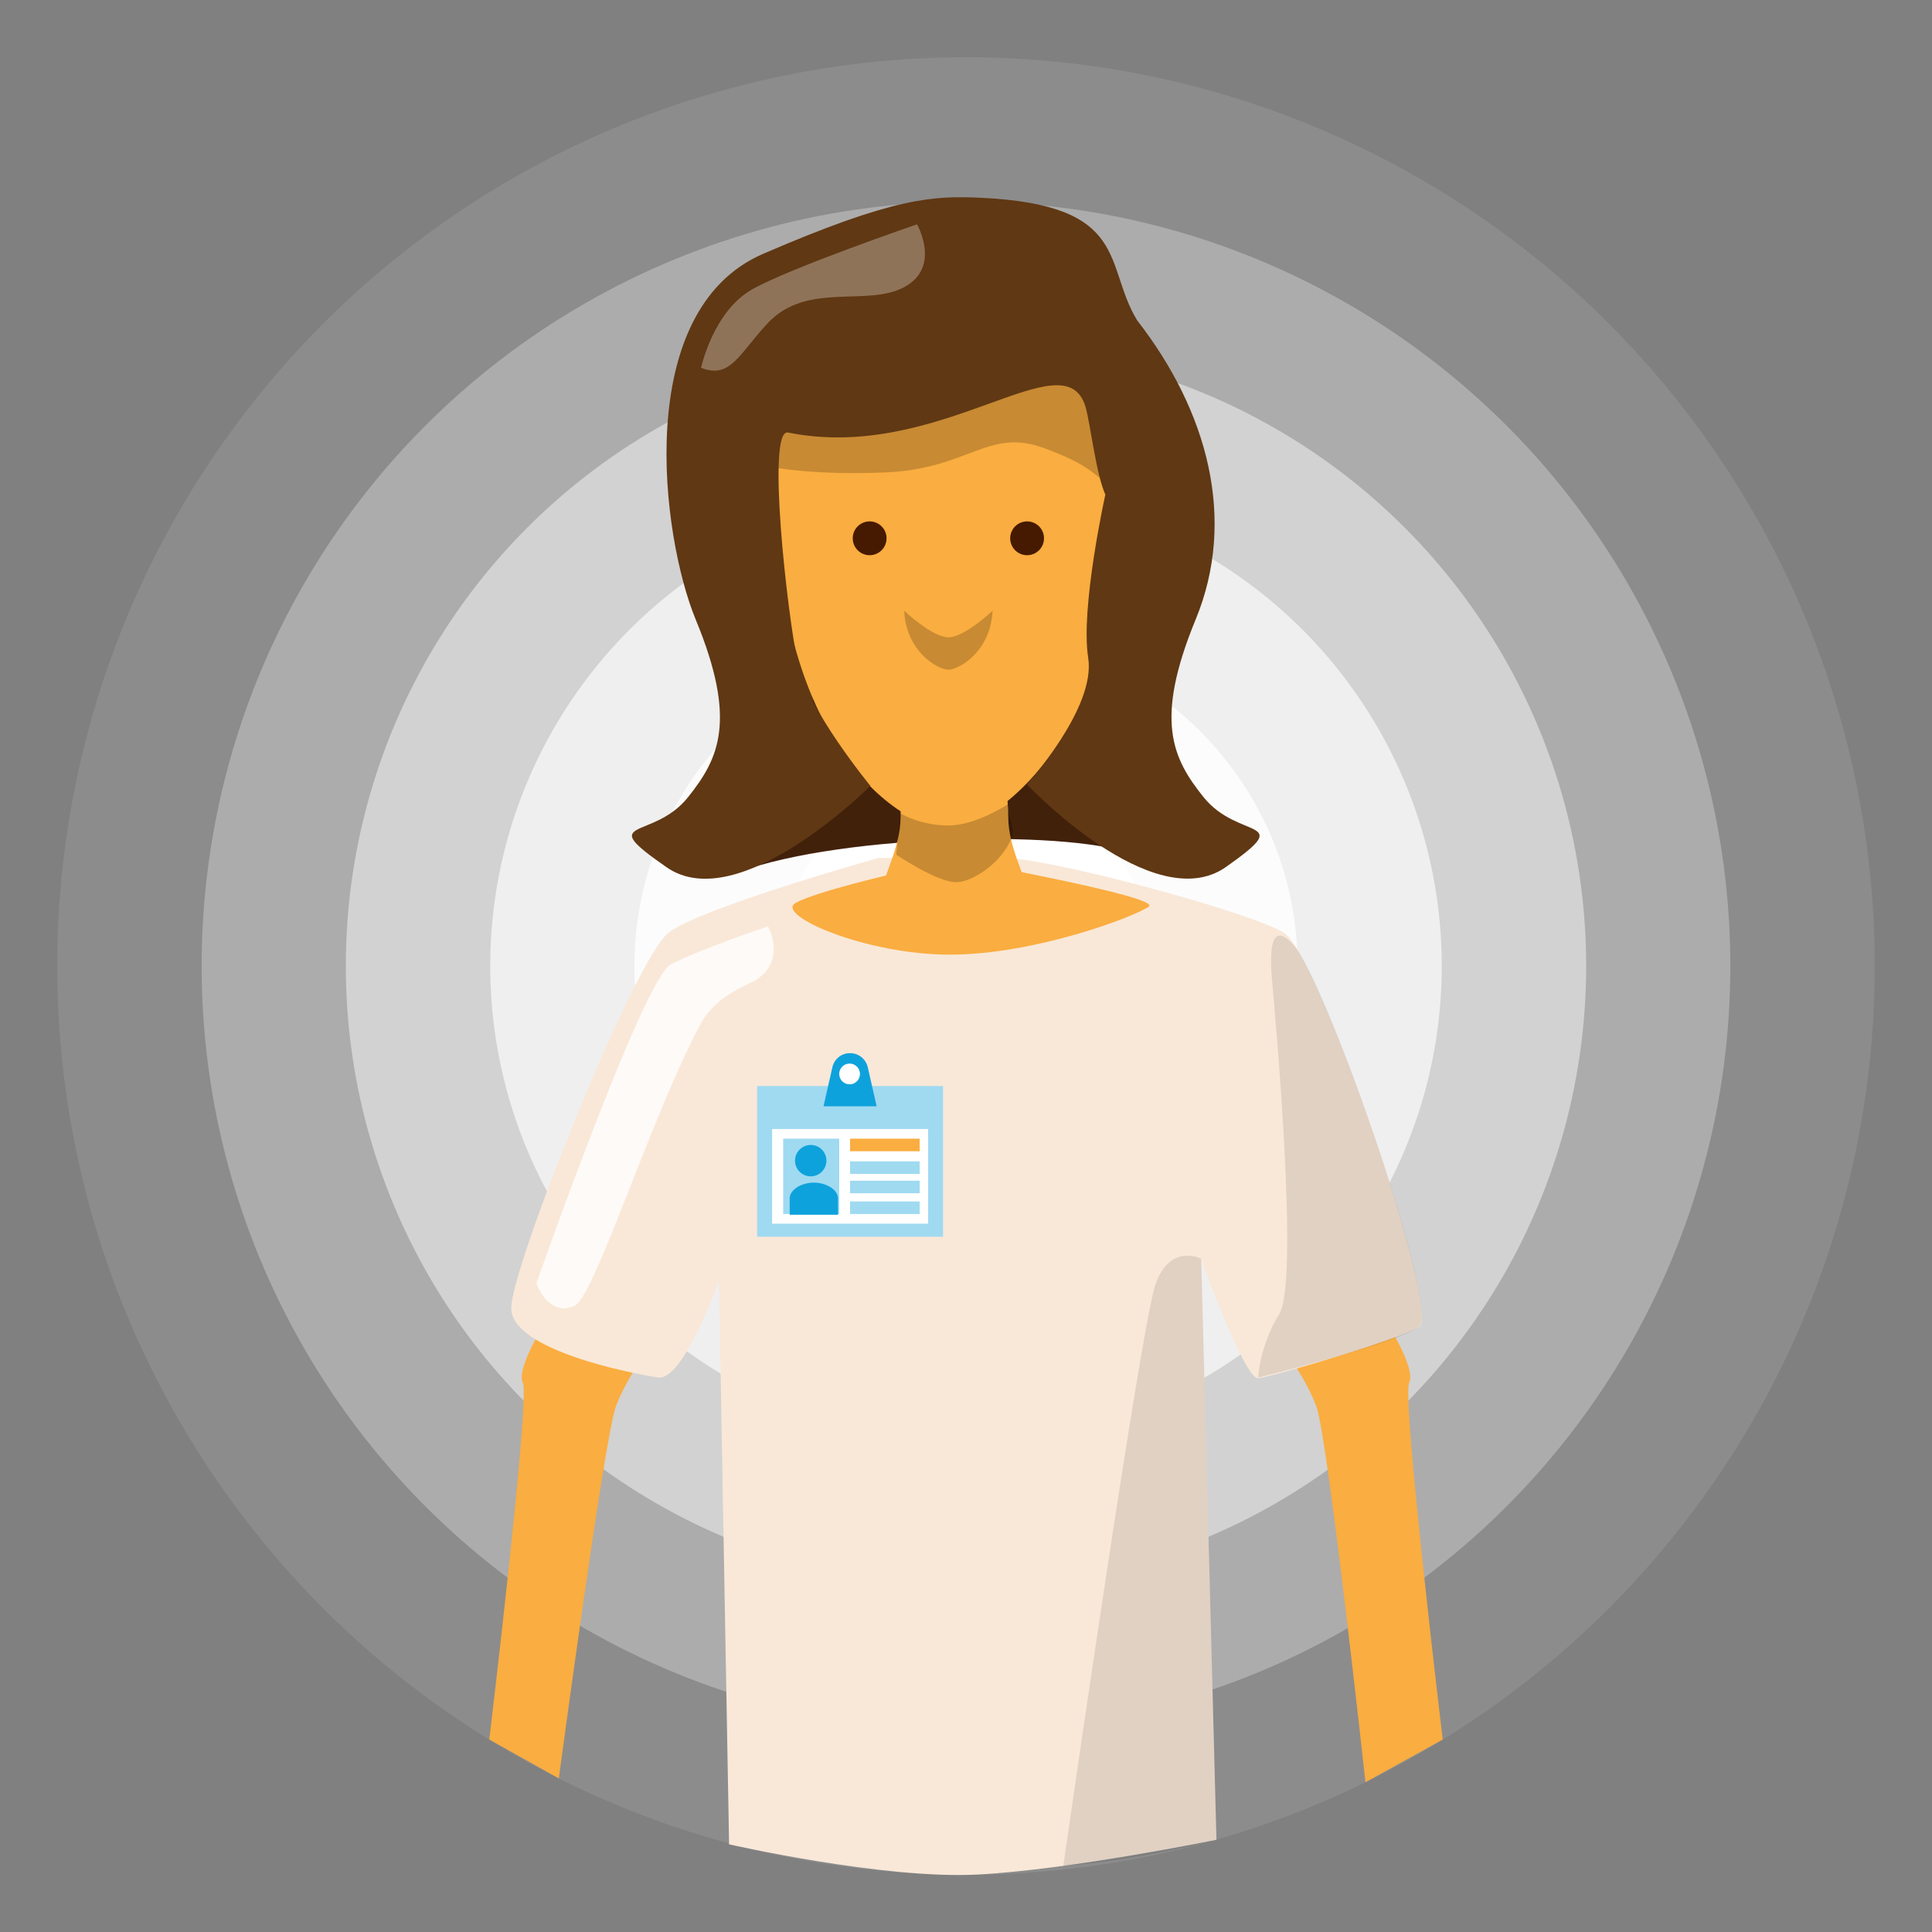 <svg id="Layer_1" xmlns="http://www.w3.org/2000/svg" viewBox="120 81 800 800"><rect x="120" y="81" width="800" height="800" fill="#808080" stroke="none"/><style>.st0,.st1{opacity:.1;fill:#fff}.st1{opacity:.28}.st2,.st3{opacity:.46;fill:#fff}.st3{opacity:.64}.st4{opacity:.82}.st4,.st5{fill:#fff}.st6{fill:#42210b}.st7{fill:#603813}.st8{fill:#faad40}.st9{fill:#f9e8d8}.st10{fill:#461a00}.st11{fill:#fbb03b}.st12{opacity:.2}.st13{opacity:.3}.st14{fill:#9fdaf1}.st15{fill:#0ea2dc}.st16{opacity:.8}.st17{opacity:.1}</style><circle class="st0" cx="520" cy="481" r="376.3"/><circle class="st1" cx="520" cy="481" r="316.5"/><circle class="st2" cx="520" cy="481" r="256.8"/><circle class="st3" cx="520" cy="481" r="197"/><circle class="st4" cx="520" cy="481" r="137.3"/><circle class="st5" cx="520" cy="481" r="77.6"/><g><path class="st6" d="M425.2 442.3c45.1-16.6 142.8-17.6 165.2-6.9 12.7 6 0-69.8 0-69.8l-95.9-58.5-53.7 19.5c-.1 0-32 121.8-15.6 115.7z"/><path class="st7" d="M432.2 316.8s6.3 44.9 2.9 55.8c-3.4 11-16.3 16.4-16.3 16.4s3.6 7.1 11 6.9 27.7-10.3 27.7-10.3l-5-76.4-20.2-2.4-.1 10z"/><path class="st8" d="M347 626.6s-13.6 20.9-10.5 27c3.1 6.1-13.9 147.7-13.9 147.7l28.8 16.1s18.8-140.6 23.6-154c4.9-13.4 18.3-30.6 18.3-30.6l-46.3-6.2zM693 626.6s13.6 20.9 10.5 27c-3.1 6.1 13.9 147.7 13.9 147.7l-32 17.7s-15.5-142.2-20.3-155.6c-4.9-13.4-18.3-30.6-18.3-30.6l46.2-6.2z"/><path class="st9" d="M484 436.2s-73.4 20.5-87.2 31-65.1 138.1-65.1 155.5c0 17.4 50.3 27.1 60.8 28.7 10.5 1.6 25.2-40.2 25.2-40.2l4.2 233.5s64.2 14.6 103.1 12.5 98.7-14.4 98.7-14.4l-6.3-240.3s18 49.8 23.6 49.2 56.7-15.5 66.6-21.2c9.4-5.5-41.4-154.4-56-163.3-14.6-8.9-100-31.7-116.6-30.9-16.6.8-51-.1-51-.1z"/><path class="st8" d="M537.5 419.2c0-33.4-22.3-27.6-22.3-27.6s-22.3-5.8-22.3 27.6c0 26-29.2 45.5 22.3 45.5 51.5-.1 22.3-19.6 22.3-45.5z"/><path class="st8" d="M490.8 442.6s-32.8 7.5-41.4 12.3c-8.6 4.9 28.7 21.4 63.9 21.4s76.8-15.8 82.4-19.9c5.7-4.1-82.4-19.9-82.4-19.9l-22.5 6.1zM512.7 424c-24.8 0-82.7-47.9-68.8-171.4 3.7-33.2 68.8-31.7 68.8-31.7s63.7-1.3 68.8 31.7C599 367.4 537.5 424 512.7 424z"/><circle class="st10" cx="545.3" cy="303.9" r="7"/><path class="st11" d="M606.6 289.6c0 20.4 1.3 36.9-13.4 36.9s-6-16.5-6-36.9 2.7-22.3 6-22.3 13.4 1.9 13.4 22.3z"/><circle class="st10" cx="480.1" cy="303.9" r="7"/><path d="M494.4 333.9c.8 17 14 24.4 18.3 24.4 4.3 0 17.5-7.4 18.3-24.4 0 0-11.6 11-18.3 11-6.7 0-18.3-11-18.3-11zM492.8 417.8l-1.7 17.1s16.9 11.4 24.8 11.4c6.8 0 18.7-8 22.8-17.9 2.2-5.3-1.6-8.5-1.3-14.4 0 0-13.2 8.8-24.6 8.8-11.5.1-20-5-20-5z" class="st12"/><path class="st11" d="M418.8 289.6c0 20.4-1.3 36.9 13.4 36.9s6-16.5 6-36.9-2.7-22.3-6-22.3-13.4 1.9-13.4 22.3z"/><path d="M440.7 274.6s17.1 3.3 46.4 2c34.1-1.6 42.1-18.5 65.1-10.1s20.1 12.5 28.7 15.1c8.5 2.6 0 0 0 0l-.1-66.9-141.2 32.5 1.1 27.4z" class="st12"/><g><path class="st7" d="M618.3 411c-12.7-15.9-20.5-31.5-3.2-73.5 17.1-41.4 5-86.3-24.2-123.8-14-22.9-2.5-47.9-64.7-50.8-19.8-.9-35.8-.3-90.2 23.2s-42.1 117.2-27.9 151.5c17.3 41.9 9.5 57.6-3.2 73.5-14.6 18.3-39 8.1-8.9 29 30 20.9 84.4-33.7 84.4-33.7s-25.9-31.5-30-50.5c-4.4-20.6-13.1-97.6-4.1-95.8 63 12.7 114.5-39.8 123.2-10.6 2 6.8 4.3 27.7 8.2 36.3 0 0-10.4 46.9-7.1 67.6 3.3 20.8-25.4 52.4-25.4 52.4s52.2 55.2 82.3 34.3c29.7-20.9 5.4-10.8-9.2-29.1z"/></g><g class="st13"><path class="st5" d="M410.3 233.3s5-23.4 21.2-32.5c16.2-9.1 68.2-26.9 68.2-26.9s10.2 17.7-5.3 26c-15.4 8.3-40.1-2.4-56.4 14.8-12 12.8-15.5 23.4-27.7 18.6z"/></g><g><path class="st14" d="M433.5 530.7h77v62.4h-77z"/><path class="st5" d="M439.7 548.5h64.6v39.2h-64.6z"/><path class="st8" d="M472 552.5h28.8v5.2H472z"/><path class="st14" d="M472 561.9h28.8v5.2H472zM472 569.9h28.8v5.2H472zM472 578.5h28.8v5.2H472zM444.3 552.5h23.2v31.2h-23.2z"/><circle class="st15" cx="455.7" cy="561.6" r="6.5"/><path class="st15" d="M447 584h20v-6.8c0-3.6-4.9-6.5-10-6.5s-10 2.9-10 6.5v6.8zM483 539.1h-22l3.7-16.3c.8-3.3 3.7-5.7 7.2-5.7h.2c3.4 0 6.4 2.4 7.2 5.7l3.7 16.3z"/><circle class="st5" cx="471.8" cy="525.7" r="4.3"/></g><g class="st16"><path class="st5" d="M342.1 612.4s44.2-125.9 55.6-132c11.4-6.1 40.3-15.8 40.3-15.8s7.7 13.4-4.5 21.9c-3 2.1-16.7 6.2-23.3 18.3-20.4 37.8-44 113.3-52.3 116.9-10.9 4.9-15.8-9.3-15.8-9.3z"/></g><g class="st17"><path d="M641 651.4s58.8-14.4 66.6-21.1c8.3-7.2-32.8-126.7-49.1-154-2.5-4.2-14.5-20.1-11.8 10.3 1.5 16.5 11.3 125.1 3 138.5-8.2 13.3-8.7 26.3-8.7 26.3z"/></g><g class="st17"><path d="M623.7 842.7l-6.3-240.5s-12.8-6.6-18.9 10.5c-6.1 17.1-38.2 240.9-38.2 240.9 31.7-2.1 63.4-10.9 63.4-10.9z"/></g></g></svg>